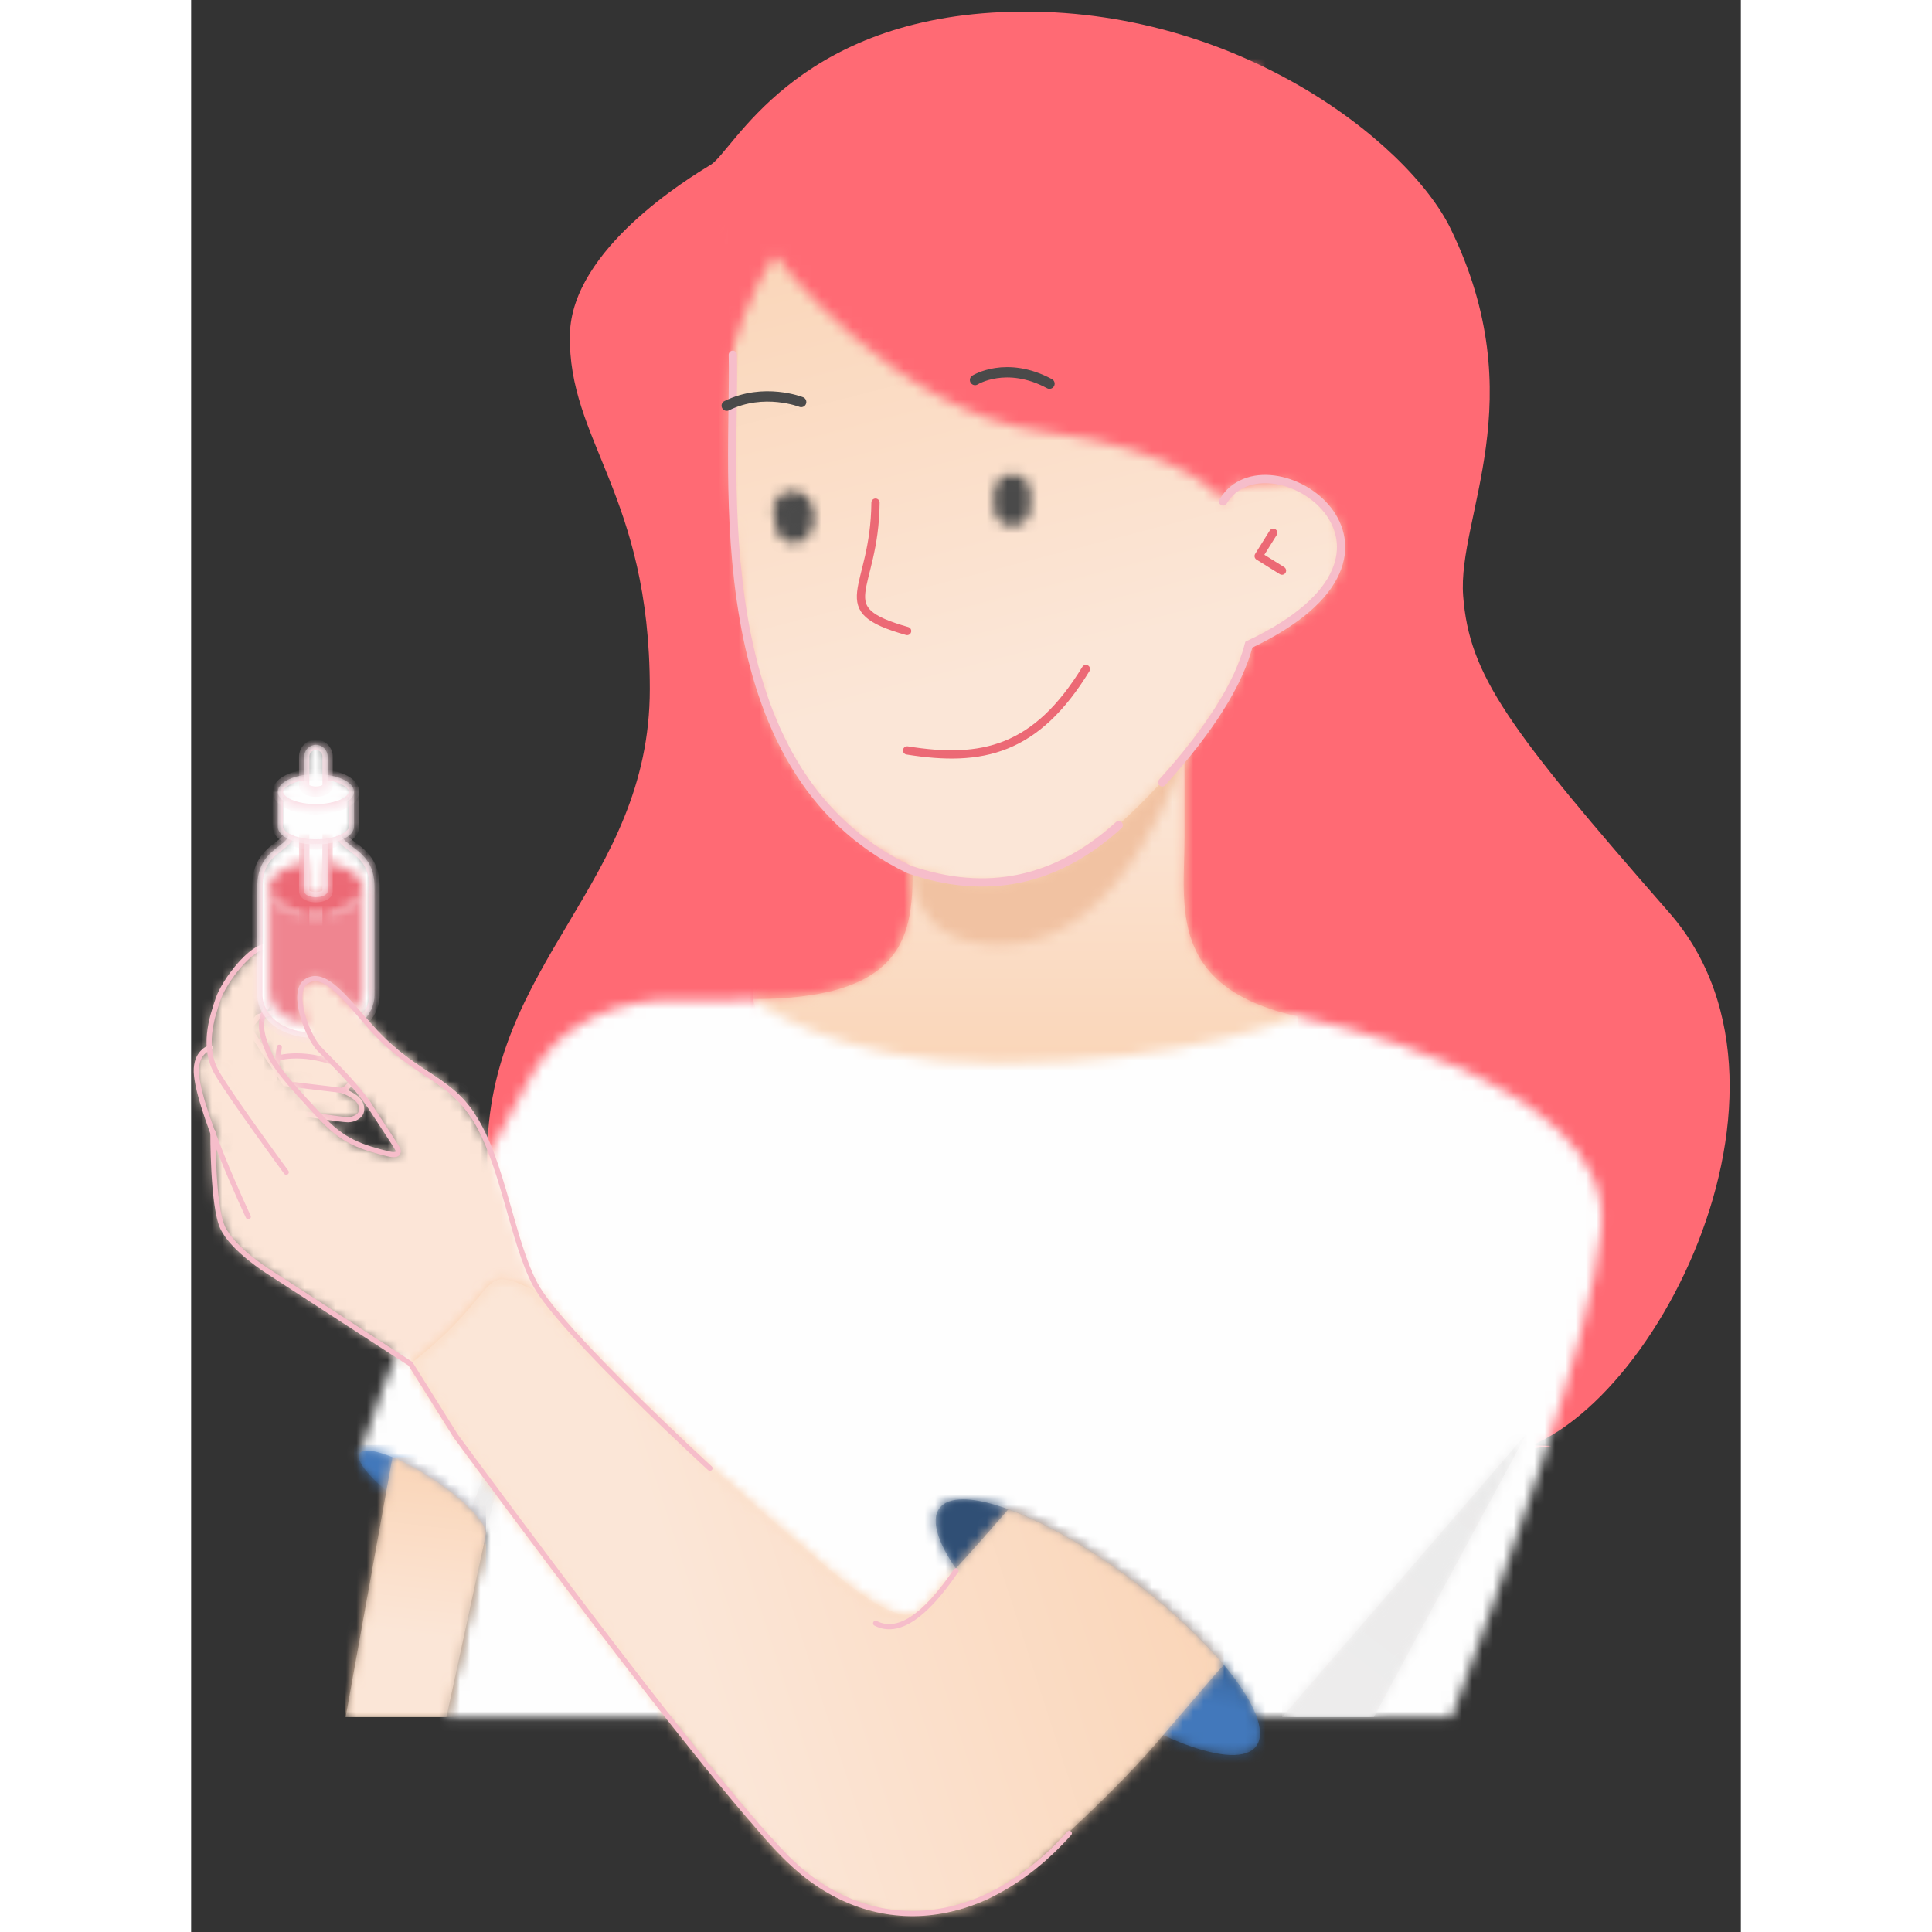 <svg xmlns="http://www.w3.org/2000/svg" xmlns:xlink="http://www.w3.org/1999/xlink" width="100" height="100" viewBox="0 0 150 187" style="border: 1px solid #4e3635;border-radius: 50%;">
    <rect x="0" y="0" width="150" height="187" fill="#333333" stroke="none"/>
    <defs>
        <path id="s77s4yrjxa" d="M42.651.364V15.122c-.034 6.49-1.578 14.314 10.917 17.099l.074.472c.952 6.468-.57 13.383-4.571 20.748l.001-.001H7.123L.883 30.55l.508-.003c16.575-.164 14.833-8.438 14.936-15.629L16.434.364h26.217z"/>
        <path id="w4onqcp8ad" d="M16.434.364l-.107 14.554C16.223 22.182 18.001 30.55.883 30.55l6.24 22.891h41.948c4.098-7.545 5.596-14.617 4.497-21.22-12.627-2.814-10.917-10.774-10.917-17.303V.364H16.434z"/>
        <path id="v4auqawygg" d="M.381 11.825s-.765 7.488 8.498 7.488C21.092 19.313 26.65.986 26.65.986L.381 11.825z"/>
        <path id="db2jlghxci" d="M50.001.58v24.983c.247-.045 8.601-1.53 9.783 5.297l.048.322c.844 6.71-8.781 9.947-8.781 9.947l-.01.16c-.356 3.892-9.437 15.78-16.874 20.553l-.264.166c-7.529 4.626-18.174 2.528-26.185-7.594l-.28-.363C-.361 43.595.74 19.295.74 9.95L.685.58h49.316z"/>
        <path id="ioc4voqz7l" d="M.685.58l.054 9.37c0 9.455-1.128 34.219 6.979 44.464 8.105 10.241 18.907 12.268 26.449 7.428 7.542-4.841 16.774-16.997 16.884-20.713 0 0 9.933-3.341 8.733-10.269-1.199-6.928-9.783-5.297-9.783-5.297V.58H.685z"/>
        <path id="ai1dt5xapo" d="M.228 2.526v1.5c0 .966.784 1.75 1.75 1.75.967 0 1.75-.784 1.75-1.75v-1.5c0-.967-.783-1.75-1.75-1.75-.966 0-1.75.783-1.75 1.75z"/>
        <path id="bcpe2t0mvq" d="M2.374.44C1.417.574.751 1.46.885 2.416l.209 1.486c.135.957 1.019 1.624 1.976 1.489.958-.134 1.625-1.019 1.49-1.977l-.209-1.485C4.228 1.054 3.479.423 2.62.423c-.081 0-.163.005-.246.017z"/>
        <path id="60hjvwu1vs" d="M.605 2.169c0 .77.625 1.395 1.395 1.395.201 0 .392-.043.564-.119l-.004-.031-.209-1.485c-.065-.461-.303-.855-.644-1.125-.63.135-1.102.694-1.102 1.365z"/>
        <path id="sikkfz5cru" d="M11.361 1.919L1.17 12.944.111 38.905s2.31-13.859 6.876-20.378c0 0 11.588 15.265 25.98 17.093 14.392 1.822 17.398 6.763 17.398 6.763.335-1.553 1.97-2.247 4.908-2.079.054.003.693-.251.746-.262 1.019-12.727.265-26.075-2.262-40.045L11.361 1.919z"/>
        <path id="mmuqtw2d3w" d="M32.813.645C29.968.546 21.565.312 17.246 8.301 15.175 12.129 6.626 26.97.821 44.553l12.216 7.653c-1.17 5.381-2.317 10.767-3.421 15.927l-.413 1.922 97.316.002c4.703-12.567 13.393-36.115 14.483-47.261 1.43-14.627-29.435-20.573-29.435-20.573S81.002 6.772 62.709 6.772c-16.254 0-23.824-6.22-23.824-6.22s-3.225.196-6.072.093z"/>
        <path id="7rl8tzm4ny" d="M23.785 0.567L23.785 0.568 8.976 28.055 0.096 28.055z"/>
        <path id="djppwd5otB" d="M0.096 28.055L8.976 28.055 23.785 0.567 23.785 0.567z"/>
        <path id="tzgjaxxyuE" d="M1.548 9.773c.987 2.115 4.439 4.268 4.439 4.268l13.738 8.92 4.375 6.983 24.621 3.025L.606.513s-.044 7.145.942 9.26z"/>
        <path id="3bb64kj7aG" d="M.006 2.267c-.202 3.271 5.026 14.349 5.026 14.349l44.689 24.353L1.34.257S.109.574.006 2.267z"/>
        <path id="m6uimy4dpI" d="M1.578 4.546l5.171.722c.813-.234 1.242-.576 1.286-1.025.065-.675-.409-.985-.914-1.312-.503-.327-1.112-.554-1.112-.554l.024-1.61L.879.215l.699 4.331z"/>
        <path id="pluccp4dbK" d="M.978 1.268L.071 2.359l3.53 5.375s4.869.587 5.408.644c.539.056 1.158-1.043 1.158-1.043S7.708 1.338 5.569.828c-.452-.107-.918-.15-1.372-.15-1.694 0-3.219.59-3.219.59z"/>
        <path id="vm3sw4g9vM" d="M1.112 5.559c-.322.801-1.539 4.714-.096 7.168 1.442 2.454 6.69 9.586 6.69 9.586l41.011 28.651c-.292-.255-14.458-13.265-16.893-17.762-2.288-4.23-3.153-12.004-6.062-16.384-2.611-3.935-5.844-3.828-10.247-8.968-2.488-2.906-4.27-5.036-5.848-4.02-1.578 1.015.092 5.335 1.231 6.531 1.14 1.193 4.413 4.757 4.856 5.476.444.72 2.687 4.063 2.763 4.294.075.231.072.656-.966.398s-2.798-.631-3.426-1.144c-.628-.511-1.116-.571-3.568-2.863-2.923-3.334-4.293-5.214-4.494-5.69-.203-.477-1.323-2.621-.349-4.373.751-1.544 1.477-2.435 1.607-3.455.13-1.02-.083-2.515-1.523-2.548-1.92.067-4.362 4.303-4.686 5.103z"/>
        <path id="wxp23v4aqO" d="M6.447 0.337L2.037 18.205 2.035 18.205 0.184 17.038z"/>
        <path id="8genagqmlR" d="M0.184 17.038L2.037 18.206 6.447 0.337z"/>
        <path id="xop3oalmzU" d="M1.55.254l.148.005c1.28.076 3.668 1.098 6.166 2.72l.301.198c3.165 2.118 4.886 4.258 4.886 5.063l-.233 1.093-.165-.046c-1.454-.434-4.808-2.056-6.738-3.309l-.256-.168C2.443 3.674.286 1.338.81.53c.122-.188.377-.277.74-.277z"/>
        <path id="qtjvtigi6X" d="M.81.531c-.538.828 1.748 3.267 5.105 5.447 2.007 1.303 5.555 3.005 6.903 3.355l.233-1.093c0-.83-1.83-3.08-5.187-5.261C5.266 1.293 2.788.254 1.55.254c-.362 0-.619.089-.74.277"/>
        <path id="nh8y7tddqaa" d="M5.014.885l.344.15c1.05.469 2.255 1.129 3.506 1.944l.308.204c3.233 2.168 4.879 4.23 4.879 5.057l-.027.131-.101.484-.092.447-.034.165-3.587 16.589H.453L4.988.885l.022.023.004-.023z"/>
        <path id="0qy4fs3jvad" d="M5.01.908L4.988.885.453 26.056h9.757l3.587-16.589.034-.165.092-.447.128-.615c0-.852-1.751-3.019-5.187-5.261-1.39-.906-2.723-1.62-3.85-2.094L5.01.908z"/>
        <path id="kjrup7620ag" d="M3.221.97l.222.004c3.54.12 9.85 3.082 16.21 7.864l.346.262c8.261 6.298 13.432 13.312 11.586 15.77l-.08.1c-2.022 2.301-10.287-.84-18.633-7.116l-.346-.262C4.264 11.296-.909 4.28.937 1.823 1.373 1.244 2.161.97 3.221.97z"/>
        <path id="kb00acee6aj" d="M.937 1.823c-1.872 2.491 3.472 9.669 11.935 16.031 8.462 6.364 16.841 9.504 18.713 7.016 1.872-2.492-3.47-9.668-11.932-16.032C13.158 3.954 6.714.969 3.221.969c-1.06 0-1.848.275-2.284.854"/>
        <path id="7x46w0u9ram" d="M9.645.67l.133.004c.634.04 1.46.364 2.736.986l.228.242c7.19 7.634 11.317 12.232 28.305 26.664l.215.177c3.38 2.772 7.135 5.565 8.923 3.927l.069-.067c.589-.603 2.592-3.194 3.275-3.93l.01-.017c.022-.03.069-.087.067-.09l.355-.387c1.563-1.711 3.396-3.811 4.639-5.244l.399.149c3.356 1.282 7.492 3.625 11.653 6.753l.566.43c3.366 2.59 6.2 5.29 8.243 7.74l-.57.601-.008.01c-.22.256-4.971 5.786-5.282 6.161l-.011.011-.315.375c-4.557 5.386-11.02 10.995-13.713 13.555l-.116.108c-3.896 3.552-15.583 7.053-25.005-4.722l-.401-.502C24.427 41.59 6.877 19.727.729 8.854 7.538 3.558 7.701.669 9.645.67z"/>
        <path id="sifm4ggyqap" d="M.729 8.854C6.964 19.88 24.924 42.208 34.441 54.106 43.958 66 55.786 62.308 59.562 58.72c2.756-2.62 9.459-8.431 14.028-13.93l.011-.011c.318-.384 5.29-6.171 5.29-6.171l.57-.601c-2.157-2.587-5.194-5.451-8.809-8.17-4.327-3.253-8.628-5.657-12.052-6.902-1.339 1.543-3.361 3.86-4.994 5.631.002.004-.081.104-.077.107-.713.768-2.863 3.556-3.344 3.997-1.826 1.673-5.703-1.276-9.138-4.104C23.88 13.982 19.847 9.44 12.514 1.66 11.147.994 10.296.67 9.645.67 7.701.669 7.539 3.557.729 8.854"/>
        <path id="6dszfhy6zas" d="M3.968.915v4.527c0 1.467-3.065 1.467-3.065 5.237l.001 10.522.003.113c.09 1.795 1.802 3.998 5.67 3.998s5.674-2.263 5.674-4.111V10.679c0-3.77-3.278-3.77-3.278-5.346V.915H3.968z"/>
        <path id="okkisbf2jau" d="M3.968.915v4.527c0 1.467-3.065 1.467-3.065 5.237l.001 10.522.003.113c.09 1.795 1.802 3.998 5.67 3.998s5.674-2.263 5.674-4.111V10.679c0-3.77-3.278-3.77-3.278-5.346V.915H3.968z"/>
        <path id="6y8joy8tjaw" d="M.441.752v14.752c0 .626.509 1.135 1.135 1.135.627 0 1.135-.509 1.135-1.135V.752H.441z"/>
        <path id="ipjws0apjay" d="M.441.752v14.752c0 .626.509 1.135 1.135 1.135.627 0 1.135-.509 1.135-1.135V.752H.441z"/>
        <path id="ubynka0saaA" d="M.038 2.844c0 1.41 2.032 2.553 4.538 2.553 2.508 0 4.54-1.143 4.54-2.553S7.084.29 4.576.29C2.07.29.038 1.434.038 2.844z"/>
        <path id="nrscpa49jaC" d="M.441.021v5.106c0 .313.509.568 1.135.568.627 0 1.135-.255 1.135-.568V.021H.441z"/>
        <path id="2jykjtsd8aE" d="M.441.021v5.106c0 .313.509.568 1.135.568.627 0 1.135-.255 1.135-.568V.021H.441z"/>
        <path id="72fiy0dkbaG" d="M.889.482v3.404c0 .94 1.651 1.703 3.687 1.703 2.037 0 3.688-.763 3.688-1.703V.482H.889z"/>
        <path id="lfk2546wlaI" d="M.889.482v3.404c0 .94 1.651 1.703 3.687 1.703 2.037 0 3.688-.763 3.688-1.703V.482H.889z"/>
        <path id="9gknolo50aK" d="M.889 2.482c0 .94 1.651 1.702 3.687 1.702 2.037 0 3.688-.762 3.688-1.702S6.613.78 4.576.78C2.54.78.889 1.542.889 2.482"/>
        <path id="trediobc1aM" d="M.889 2.482c0 .94 1.651 1.702 3.687 1.702 2.037 0 3.688-.762 3.688-1.702S6.613.78 4.576.78C2.54.78.889 1.542.889 2.482z"/>
        <path id="4kuie99oeaO" d="M.441 2.077v2.836c0 .314.509.569 1.135.569.627 0 1.135-.255 1.135-.569V2.077c0-.626-.508-1.135-1.135-1.135C.95.942.441 1.451.441 2.077"/>
        <path id="meek2damgaQ" d="M.441 2.077v2.836c0 .314.509.569 1.135.569.627 0 1.135-.255 1.135-.569V2.077c0-.626-.508-1.135-1.135-1.135C.95.942.441 1.451.441 2.077z"/>
        <path id="67w6n98g7aS" d="M4.576 3.397C2.15 3.397.169 2.321.044.967L.038.844v10.019c0 .346.079.689.233 1 .687 1.399 2.123 2.098 4.305 2.098 2.184 0 3.619-.699 4.306-2.098.154-.311.234-.654.234-1V.844c-.013 1.411-2.04 2.553-4.54 2.553z"/>
        <path id="azsbh25b3aU" d="M.667.83C-.911 1.845.759 6.165 1.898 7.361c1.14 1.193 4.413 4.757 4.856 5.476.155.252-.035-.516.163-1.285.369-1.429 2.08-2.858 9.845 2.266C14.151 9.883 10.918 9.99 6.515 4.85 4.457 2.446 2.882.573 1.506.573 1.218.573.94.655.667.83z"/>
        <linearGradient id="m3usasmcsb" x1="0%" x2="0%" y1="0%" y2="1929.309%">
            <stop offset="0%" stop-color="#FAD1B0"/>
            <stop offset="100%" stop-color="#FBE6D7"/>
        </linearGradient>
        <linearGradient id="vcgw1f4pde" x1="44.555%" x2="44.555%" y1="83.1%" y2="16.429%">
            <stop offset="0%" stop-color="#FAD1B0"/>
            <stop offset="100%" stop-color="#FBE6D7"/>
        </linearGradient>
        <linearGradient id="7eemp3a5oj" x1="1.75%" x2="1.75%" y1="0%" y2="1549.144%">
            <stop offset="0%" stop-color="#FAD1B0"/>
            <stop offset="100%" stop-color="#FBE6D7"/>
        </linearGradient>
        <linearGradient id="znrvl9u5rm" x1="12.93%" x2="33.735%" y1="-18.789%" y2="68.148%">
            <stop offset="0%" stop-color="#FAD1B0"/>
            <stop offset="100%" stop-color="#FBE6D7"/>
        </linearGradient>
        <linearGradient id="2ikde4x1xz" x1="0%" x2="0%" y1=".001%" y2="3724.992%">
            <stop offset="0%" stop-color="#EDECEC"/>
            <stop offset="100%" stop-color="#EAEAEA"/>
        </linearGradient>
        <linearGradient id="5pzcun3svC" x1="22.56%" x2="82.087%" y1="95.091%" y2="5.557%">
            <stop offset="0%" stop-color="#EDECEC"/>
            <stop offset="100%" stop-color="#EAEAEA"/>
        </linearGradient>
        <linearGradient id="901225jodP" x1=".001%" x2=".001%" y1="0%" y2="5730.916%">
            <stop offset="0%" stop-color="#EDECEC"/>
            <stop offset="100%" stop-color="#EAEAEA"/>
        </linearGradient>
        <linearGradient id="79kzxh4ckS" x1="45.461%" x2="55.308%" y1="95.087%" y2="5.563%">
            <stop offset="0%" stop-color="#EDECEC"/>
            <stop offset="100%" stop-color="#EAEAEA"/>
        </linearGradient>
        <linearGradient id="xnulksgzsV" x1="3.594%" x2="3.594%" y1="5.726%" y2="10638.059%">
            <stop offset="0%" stop-color="#4278BB"/>
            <stop offset="100%" stop-color="#304F75"/>
        </linearGradient>
        <linearGradient id="3l6lzrze2Y" x1="53.786%" x2="44.389%" y1="31.965%" y2="64.177%">
            <stop offset="0%" stop-color="#4278BB"/>
            <stop offset="100%" stop-color="#304F75"/>
        </linearGradient>
        <linearGradient id="ycindh1vlab" x1="0%" x2="0%" y1="0%" y2="4068.174%">
            <stop offset="0%" stop-color="#FAD1B0"/>
            <stop offset="100%" stop-color="#FBE6D7"/>
        </linearGradient>
        <linearGradient id="jwaivmc6aae" x1="52.816%" x2="47.592%" y1="-16.223%" y2="68.32%">
            <stop offset="0%" stop-color="#FAD1B0"/>
            <stop offset="100%" stop-color="#FBE6D7"/>
        </linearGradient>
        <linearGradient id="lygasiom4ah" x1="4.358%" x2="4.358%" y1="5.838%" y2="3659.849%">
            <stop offset="0%" stop-color="#304F75"/>
            <stop offset="100%" stop-color="#4278BB"/>
        </linearGradient>
        <linearGradient id="ewvnloxmeak" x1="53.79%" x2="44.393%" y1="29.356%" y2="66.226%">
            <stop offset="0%" stop-color="#304F75"/>
            <stop offset="100%" stop-color="#4278BB"/>
        </linearGradient>
        <linearGradient id="tri9vhwk3an" x1="0%" x2="0%" y1="2.485%" y2="1530.957%">
            <stop offset="0%" stop-color="#FAD1B0"/>
            <stop offset="100%" stop-color="#FBE6D7"/>
        </linearGradient>
        <linearGradient id="knbdu0fgeaq" x1="113.189%" x2="37.312%" y1="43.091%" y2="63.356%">
            <stop offset="0%" stop-color="#FAD1B0"/>
            <stop offset="100%" stop-color="#FBE6D7"/>
        </linearGradient>
    </defs>
    <g fill="none" fill-rule="evenodd">
        <g>
            <g>
                <g fill="#FF6A74">
                    <path d="M97.262 140.625c13.744 0 32.954-34.538 17.301-52.44-15.653-17.902-19.355-22.981-19.942-30.65-.587-7.67 6.87-18.972-1.224-35.565C89.271 13.51 72.093.041 49.957 1.023c-20.215.897-25.97 13.448-28.174 14.783-2.203 1.336-13.436 8.179-13.619 16.39-.23 10.338 7.732 15.478 7.732 34.343 0 18.865-15.742 26.409-15.742 45.339 0 18.927 25.197 25.195 25.197 25.195l62.627 2.2 15.155.532" transform="translate(-645 -261) translate(645.5 261) translate(28 .148)"/>
                </g>
                <g transform="translate(-645 -261) translate(645.5 261) translate(53 66.148)">
                    <mask id="n3vudm942c" fill="#fff">
                        <use xlink:href="#s77s4yrjxa"/>
                    </mask>
                    <path fill="url(#m3usasmcsb)" d="M0.883 53.44L54.668 53.44 54.668 0.364 0.883 0.364z" mask="url(#n3vudm942c)"/>
                </g>
                <g transform="translate(-645 -261) translate(645.5 261) translate(53 66.148)">
                    <mask id="rz2m9i8nef" fill="#fff">
                        <use xlink:href="#w4onqcp8ad"/>
                    </mask>
                    <path fill="url(#vcgw1f4pde)" d="M16.434.364l-.107 14.554C16.223 22.182 18.001 30.55.883 30.55l6.24 22.891h41.948c4.098-7.545 5.596-14.617 4.497-21.22-12.627-2.814-10.917-10.774-10.917-17.303V.364H16.434z" mask="url(#rz2m9i8nef)"/>
                </g>
                <g transform="translate(-645 -261) translate(645.5 261) translate(69 72.148)">
                    <mask id="3yhooth46h" fill="#fff">
                        <use xlink:href="#v4auqawygg"/>
                    </mask>
                    <path fill="#F1C2A2" d="M-4.635 24.313L31.65 24.313 31.65 -4.015 -4.635 -4.015z" mask="url(#3yhooth46h)"/>
                </g>
                <g transform="translate(-645 -261) translate(645.5 261) translate(51 21.148)">
                    <mask id="7vb858gork" fill="#fff">
                        <use xlink:href="#db2jlghxci"/>
                    </mask>
                    <path fill="url(#7eemp3a5oj)" d="M-0.389 66.681L60.984 66.681 60.984 0.58 -0.389 0.58z" mask="url(#7vb858gork)"/>
                </g>
                <g transform="translate(-645 -261) translate(645.5 261) translate(51 21.148)">
                    <mask id="odmim5yc7n" fill="#fff">
                        <use xlink:href="#ioc4voqz7l"/>
                    </mask>
                    <path fill="url(#znrvl9u5rm)" d="M.685.58l.054 9.37c0 9.455-1.128 34.219 6.979 44.464 8.105 10.241 18.907 12.268 26.449 7.428 7.542-4.841 16.774-16.997 16.884-20.713 0 0 9.933-3.341 8.733-10.269-1.199-6.928-9.783-5.297-9.783-5.297V.58H.685z" mask="url(#odmim5yc7n)"/>
                </g>
                <g stroke-linecap="round">
                    <path stroke="#4A4A4A" d="M11.375 1.633s3.018-1.896 7.205.355" transform="translate(-645 -261) translate(645.5 261) translate(64 35.148)"/>
                    <path stroke="#EC6975" stroke-width=".8" d="M1.742 13.503c-.08 8.698-4.623 10.24 3.058 12.425M4.8 37.485c7.27 1.17 12.485 0 17.305-7.879" transform="translate(-645 -261) translate(645.5 261) translate(64 35.148)"/>
                    <path stroke="#EC6975" stroke-linejoin="round" stroke-width=".8" d="M40.238 16.417L38.828 18.674 41.085 20.084" transform="translate(-645 -261) translate(645.5 261) translate(64 35.148)"/>
                </g>
                <g transform="translate(-645 -261) translate(645.5 261) translate(77 45.148)">
                    <mask id="bymee4qicp" fill="#fff">
                        <use xlink:href="#ai1dt5xapo"/>
                    </mask>
                    <path fill="#4A4A4A" d="M-4.772 10.776L8.728 10.776 8.728 -4.224 -4.772 -4.224z" mask="url(#bymee4qicp)"/>
                </g>
                <g transform="translate(-645 -261) translate(645.5 261) translate(55 47.148)">
                    <mask id="adh3z8zpdr" fill="#fff">
                        <use xlink:href="#bcpe2t0mvq"/>
                    </mask>
                    <path fill="#4A4A4A" d="M-5.005 -3.572L8.364 -5.451 10.45 9.403 -2.917 11.282z" mask="url(#adh3z8zpdr)"/>
                </g>
                <g transform="translate(-645 -261) translate(645.5 261) translate(57 47.148)">
                    <mask id="i270l3gmqt" fill="#fff">
                        <use xlink:href="#60hjvwu1vs"/>
                    </mask>
                    <path fill="#4A4A4A" d="M-4.395 8.564L7.564 8.564 7.564 -4.196 -4.395 -4.196z" mask="url(#i270l3gmqt)"/>
                </g>
                <g transform="translate(-645 -261) translate(645.5 261) translate(49 6.148)">
                    <mask id="ryv4o7d24v" fill="#fff">
                        <use xlink:href="#sikkfz5cru"/>
                    </mask>
                    <path fill="#FF6A74" d="M-4.889 47.384L61.459 47.384 61.459 -5.003 -4.889 -5.003z" mask="url(#ryv4o7d24v)"/>
                </g>
                <g stroke-linecap="round">
                    <path stroke="#F6BDCA" stroke-width=".8" d="M48.387 14.386c4.252-7.083 21.892 4.688 2.491 13.864-.97 3.764-3.765 8.207-8.386 13.328M.929.192c.278 11.43-3.124 40.207 17.089 49.823 7.505 2.587 14.26 1.156 20.265-4.295" transform="translate(-645 -261) translate(645.5 261) translate(51 34.148)"/>
                    <path stroke="#4A4A4A" d="M7.546 4.765S3.943 3.337.341 5.12M24.375 2.633s3.018-1.896 7.205.355" transform="translate(-645 -261) translate(645.5 261) translate(51 34.148)"/>
                </g>
                <g transform="translate(-645 -261) translate(645.5 261) translate(15 96.148)">
                    <mask id="5ymgdq8nex" fill="#fff">
                        <use xlink:href="#mmuqtw2d3w"/>
                    </mask>
                    <path fill="#FEFEFE" d="M-4.179 75.058L126.05 75.058 126.05 -4.448 -4.179 -4.448z" mask="url(#5ymgdq8nex)"/>
                </g>
                <g transform="translate(-645 -261) translate(645.5 261) translate(105 138.148)">
                    <mask id="iy37jyhwrA" fill="#fff">
                        <use xlink:href="#7rl8tzm4ny"/>
                    </mask>
                    <path fill="url(#2ikde4x1xz)" d="M0.096 28.055L23.785 28.055 23.785 0.565 0.096 0.565z" mask="url(#iy37jyhwrA)"/>
                </g>
                <g transform="translate(-645 -261) translate(645.5 261) translate(105 138.148)">
                    <mask id="vc9fj2t63D" fill="#fff">
                        <use xlink:href="#djppwd5otB"/>
                    </mask>
                    <path fill="url(#5pzcun3svC)" d="M0.096 28.055L8.976 28.055 23.785 0.567 23.785 0.567z" mask="url(#vc9fj2t63D)"/>
                </g>
                <g transform="translate(-645 -261) translate(645.5 261) translate(1 109.148)">
                    <mask id="dracuxc80F" fill="#fff">
                        <use xlink:href="#tzgjaxxyuE"/>
                    </mask>
                    <path fill="#FCE5D7" d="M-4.394 37.969L53.721 37.969 53.721 -4.487 -4.394 -4.487z" mask="url(#dracuxc80F)"/>
                </g>
                <g transform="translate(-645 -261) translate(645.5 261) translate(0 101.148)">
                    <mask id="8dvt4rxx6H" fill="#fff">
                        <use xlink:href="#3bb64kj7aG"/>
                    </mask>
                    <path fill="#FCE5D7" d="M-5 45.968L54.721 45.968 54.721 -4.743 -5 -4.743z" mask="url(#8dvt4rxx6H)"/>
                </g>
                <g transform="translate(-645 -261) translate(645.5 261) translate(8 103.148)">
                    <mask id="ga1pt53pnJ" fill="#fff">
                        <use xlink:href="#m6uimy4dpI"/>
                    </mask>
                    <path fill="#FCE5D7" d="M-4.121 10.268L13.041 10.268 13.041 -4.785 -4.121 -4.785z" mask="url(#ga1pt53pnJ)"/>
                </g>
                <g stroke="#F6BDCA" stroke-width=".5">
                    <path stroke-linecap="round" d="M1.34.257S.11.574.006 2.267c-.201 3.272 5.026 14.349 5.026 14.349" transform="translate(-645 -261) translate(645.5 261) translate(0 101.148)"/>
                    <path d="M14.01 4.378s.757.216 1.391.707c.632.492.684 1.085.548 1.447-.135.362-.678.689-1.257.696-.579.006-5.114-.681-5.114-.681" transform="translate(-645 -261) translate(645.5 261) translate(0 101.148)"/>
                </g>
                <g transform="translate(-645 -261) translate(645.5 261) translate(5 97.148)">
                    <mask id="4vfombnywL" fill="#fff">
                        <use xlink:href="#pluccp4dbK"/>
                    </mask>
                    <path fill="#FCE5D7" d="M-4.929 13.38L15.167 13.38 15.167 -4.322 -4.929 -4.322z" mask="url(#4vfombnywL)"/>
                </g>
                <g stroke="#F6BDCA" stroke-width=".5">
                    <path d="M.978 1.268S3.43.32 5.57.83c2.14.508 4.598 6.506 4.598 6.506s-.619 1.1-1.158 1.043C8.47 8.32 3.6 7.734 3.6 7.734L.071 2.36l.907-1.09z" transform="translate(-645 -261) translate(645.5 261) translate(5 97.148)"/>
                    <path stroke-linecap="round" d="M3.032 4.218s-.286 2.13-.453 3.083" transform="translate(-645 -261) translate(645.5 261) translate(5 97.148)"/>
                    <path d="M2.966 5.242s3.417-.985 7.48 1.537" transform="translate(-645 -261) translate(645.5 261) translate(5 97.148)"/>
                </g>
                <g transform="translate(-645 -261) translate(645.5 261) translate(1 91.148)">
                    <mask id="qxv1z2j56N" fill="#fff">
                        <use xlink:href="#vm3sw4g9vM"/>
                    </mask>
                    <path fill="#FCE5D7" d="M-4.674 55.969L53.722 55.969 53.722 -4.543 -4.674 -4.543z" mask="url(#qxv1z2j56N)"/>
                </g>
                <g transform="translate(-645 -261) translate(645.5 261) translate(26 130.148)">
                    <mask id="utsv47s34Q" fill="#fff">
                        <use xlink:href="#wxp23v4aqO"/>
                    </mask>
                    <path fill="url(#901225jodP)" d="M0.184 18.205L6.447 18.205 6.447 0.337 0.184 0.337z" mask="url(#utsv47s34Q)"/>
                </g>
                <g transform="translate(-645 -261) translate(645.5 261) translate(26 130.148)">
                    <mask id="wmznwbz5fT" fill="#fff">
                        <use xlink:href="#8genagqmlR"/>
                    </mask>
                    <path fill="url(#79kzxh4ckS)" d="M0.184 17.038L2.037 18.206 6.447 0.337z" mask="url(#wmznwbz5fT)"/>
                </g>
                <g transform="translate(-645 -261) translate(645.5 261) translate(15 140.148)">
                    <mask id="equm1gdk6W" fill="#fff">
                        <use xlink:href="#xop3oalmzU"/>
                    </mask>
                    <path fill="url(#xnulksgzsV)" d="M0.272 9.334L13.051 9.334 13.051 -0.297 0.272 -0.297z" mask="url(#equm1gdk6W)"/>
                </g>
                <g transform="translate(-645 -261) translate(645.5 261) translate(15 140.148)">
                    <mask id="s5ootittaZ" fill="#fff">
                        <use xlink:href="#qtjvtigi6X"/>
                    </mask>
                    <path fill="url(#3l6lzrze2Y)" d="M.81.531c-.538.828 1.748 3.267 5.105 5.447 2.007 1.303 5.555 3.005 6.903 3.355l.233-1.093c0-.83-1.83-3.08-5.187-5.261C5.266 1.293 2.788.254 1.55.254c-.362 0-.619.089-.74.277" mask="url(#s5ootittaZ)"/>
                </g>
                <g transform="translate(-645 -261) translate(645.5 261) translate(14 140.148)">
                    <mask id="sqi3opiasac" fill="#fff">
                        <use xlink:href="#nh8y7tddqaa"/>
                    </mask>
                    <path fill="url(#ycindh1vlab)" d="M0.452 26.056L14.051 26.056 14.051 0.885 0.452 0.885z" mask="url(#sqi3opiasac)"/>
                </g>
                <g transform="translate(-645 -261) translate(645.5 261) translate(14 140.148)">
                    <mask id="v3etjiyc3af" fill="#fff">
                        <use xlink:href="#0qy4fs3jvad"/>
                    </mask>
                    <path fill="url(#jwaivmc6aae)" d="M5.01.908L4.988.885.453 26.056h9.757l3.587-16.589.034-.165.092-.447.128-.615c0-.852-1.751-3.019-5.187-5.261-1.39-.906-2.723-1.62-3.85-2.094L5.01.908z" mask="url(#v3etjiyc3af)"/>
                </g>
                <g stroke="#F6BDCA" stroke-linecap="round" stroke-width=".5">
                    <path d="M25.762 16.818c-2.61-3.934-5.844-3.828-10.247-8.968-2.488-2.906-4.27-5.035-5.848-4.02-1.578 1.015.092 5.335 1.231 6.53 1.14 1.194 3.603 3.538 4.856 5.477M6.062 10.832c-.68-1.606-1.1-2.829-.349-4.373.751-1.544 1.478-2.435 1.608-3.455.13-1.02-.083-2.516-1.524-2.547-1.44-.033-4.044 3.24-4.685 5.103-.642 1.862-1.54 4.713-.097 7.167 1.443 2.454 6.691 9.585 6.691 9.585" transform="translate(-645 -261) translate(645.5 261) translate(1 91.148)"/>
                </g>
                <g transform="translate(-645 -261) translate(645.5 261) translate(71 144.148)">
                    <mask id="v3bzq4sw9ai" fill="#fff">
                        <use xlink:href="#kjrup7620ag"/>
                    </mask>
                    <path fill="url(#lygasiom4ah)" d="M-0.935 27.358L33.457 27.358 33.457 -0.666 -0.935 -0.666z" mask="url(#v3bzq4sw9ai)"/>
                </g>
                <g transform="translate(-645 -261) translate(645.5 261) translate(71 144.148)">
                    <mask id="xrlch3hjhal" fill="#fff">
                        <use xlink:href="#kb00acee6aj"/>
                    </mask>
                    <path fill="url(#ewvnloxmeak)" d="M.937 1.823c-1.872 2.491 3.472 9.669 11.935 16.031 8.462 6.364 16.841 9.504 18.713 7.016 1.872-2.492-3.47-9.668-11.932-16.032C13.158 3.954 6.714.969 3.221.969c-1.06 0-1.848.275-2.284.854" mask="url(#xrlch3hjhal)"/>
                </g>
                <g transform="translate(-645 -261) translate(645.5 261) translate(20 123.148)">
                    <mask id="tey8jm1ajao" fill="#fff">
                        <use xlink:href="#7x46w0u9ram"/>
                    </mask>
                    <path fill="url(#tri9vhwk3an)" d="M0.729 66L79.461 66 79.461 -0.995 0.729 -0.995z" mask="url(#tey8jm1ajao)"/>
                </g>
                <g transform="translate(-645 -261) translate(645.5 261) translate(20 123.148)">
                    <mask id="5tq1uil84ar" fill="#fff">
                        <use xlink:href="#sifm4ggyqap"/>
                    </mask>
                    <path fill="url(#knbdu0fgeaq)" d="M.729 8.854C6.964 19.88 24.924 42.208 34.441 54.106 43.958 66 55.786 62.308 59.562 58.72c2.756-2.62 9.459-8.431 14.028-13.93l.011-.011c.318-.384 5.29-6.171 5.29-6.171l.57-.601c-2.157-2.587-5.194-5.451-8.809-8.17-4.327-3.253-8.628-5.657-12.052-6.902-1.339 1.543-3.361 3.86-4.994 5.631.002.004-.081.104-.077.107-.713.768-2.863 3.556-3.344 3.997-1.826 1.673-5.703-1.276-9.138-4.104C23.88 13.982 19.847 9.44 12.514 1.66 11.147.994 10.296.67 9.645.67 7.701.669 7.539 3.557.729 8.854" mask="url(#5tq1uil84ar)"/>
                </g>
                <g stroke="#F6BDCA" stroke-linecap="round" stroke-width=".5">
                    <path d="M.61.406s-.044 7.145.942 9.26 4.438 4.268 4.438 4.268l13.74 8.92 4.375 6.983c16.144 21.884 26.777 35.448 31.9 40.691 7.684 7.864 18.747 7.56 27.492-2.23M72.53 42.893c-3.057 4.492-5.65 6.186-7.778 5.08" transform="translate(-645 -261) translate(645.5 261) translate(1 109.148)"/>
                </g>
                <g>
                    <g transform="translate(-645 -261) translate(645.5 261) translate(5 75.148)">
                        <mask id="fjja67dr6at" fill="#fff">
                            <use xlink:href="#6dszfhy6zas"/>
                        </mask>
                        <path fill="#FEFEFE" d="M.903 10.68c0-3.772 3.065-3.772 3.065-5.238V.914h5.005v4.42c0 1.574 3.278 1.574 3.278 5.345v10.522c0 1.847-1.805 4.111-5.674 4.111-3.867 0-5.58-2.203-5.67-3.998l-.003-.113L.903 10.68z" mask="url(#fjja67dr6at)"/>
                    </g>
                    <g transform="translate(-645 -261) translate(645.5 261) translate(5 75.148)">
                        <mask id="upj84vb3hav" fill="#fff">
                            <use xlink:href="#okkisbf2jau"/>
                        </mask>
                        <path stroke="#FADEE5" d="M.903 10.68c0-3.77 3.065-3.77 3.065-5.238V.914h5.005v4.42c0 1.575 3.278 1.575 3.278 5.345v10.522c0 1.847-1.805 4.111-5.674 4.111-3.867 0-5.58-2.203-5.67-3.998l-.003-.113L.903 10.68z" mask="url(#upj84vb3hav)"/>
                    </g>
                </g>
                <g>
                    <g transform="translate(-645 -261) translate(645.5 261) translate(10 78.148)">
                        <mask id="l2nzv34wfax" fill="#fff">
                            <use xlink:href="#6y8joy8tjaw"/>
                        </mask>
                        <path fill="#FEFEFE" d="M.442.751h2.27v14.753c0 .627-.51 1.135-1.135 1.135-.627 0-1.135-.508-1.135-1.135V.752z" mask="url(#l2nzv34wfax)"/>
                    </g>
                    <g transform="translate(-645 -261) translate(645.5 261) translate(10 78.148)">
                        <mask id="dgxvihw1paz" fill="#fff">
                            <use xlink:href="#ipjws0apjay"/>
                        </mask>
                        <path stroke="#EC6975" d="M.442.751h2.27v14.753c0 .627-.51 1.135-1.135 1.135-.627 0-1.135-.508-1.135-1.135V.752z" mask="url(#dgxvihw1paz)"/>
                    </g>
                </g>
                <g transform="translate(-645 -261) translate(645.5 261) translate(7 83.148)">
                    <mask id="mzkrq5b9daB" fill="#fff">
                        <use xlink:href="#ubynka0saaA"/>
                    </mask>
                    <path fill="#EC6975" d="M-4.963 10.397L14.115 10.397 14.115 -4.709 -4.963 -4.709z" mask="url(#mzkrq5b9daB)"/>
                </g>
                <g>
                    <g transform="translate(-645 -261) translate(645.5 261) translate(10 81.148)">
                        <mask id="440jdj4gxaD" fill="#fff">
                            <use xlink:href="#nrscpa49jaC"/>
                        </mask>
                        <path fill="#FEFEFE" d="M.442.021h2.27v5.106c0 .314-.51.568-1.135.568-.627 0-1.135-.254-1.135-.568V.021z" mask="url(#440jdj4gxaD)"/>
                    </g>
                    <g transform="translate(-645 -261) translate(645.5 261) translate(10 81.148)">
                        <mask id="1v8i2zcsqaF" fill="#fff">
                            <use xlink:href="#2jykjtsd8aE"/>
                        </mask>
                        <path stroke="#FADEE5" d="M.442.021h2.27v5.106c0 .314-.51.568-1.135.568-.627 0-1.135-.254-1.135-.568V.021z" mask="url(#1v8i2zcsqaF)"/>
                    </g>
                </g>
                <g>
                    <g transform="translate(-645 -261) translate(645.5 261) translate(7 76.148)">
                        <mask id="0z54ew8smaH" fill="#fff">
                            <use xlink:href="#72fiy0dkbaG"/>
                        </mask>
                        <path fill="#FEFEFE" d="M.888.482h7.376v3.404c0 .94-1.65 1.702-3.687 1.702-2.038 0-3.688-.762-3.688-1.702V.482z" mask="url(#0z54ew8smaH)"/>
                    </g>
                    <g transform="translate(-645 -261) translate(645.5 261) translate(7 76.148)">
                        <mask id="ks7lhp9aiaJ" fill="#fff">
                            <use xlink:href="#lfk2546wlaI"/>
                        </mask>
                        <path stroke="#FADEE5" d="M.888.482h7.376v3.404c0 .94-1.65 1.702-3.687 1.702-2.038 0-3.688-.762-3.688-1.702V.482z" mask="url(#ks7lhp9aiaJ)"/>
                    </g>
                </g>
                <g>
                    <g transform="translate(-645 -261) translate(645.5 261) translate(7 74.148)">
                        <mask id="k0ea3jewuaL" fill="#fff">
                            <use xlink:href="#9gknolo50aK"/>
                        </mask>
                        <path fill="#FEFEFE" d="M4.577 4.184c2.037 0 3.688-.762 3.688-1.702S6.612.78 4.575.78C2.54.78.89 1.541.89 2.482c0 .94 1.65 1.702 3.688 1.702" mask="url(#k0ea3jewuaL)"/>
                    </g>
                    <g transform="translate(-645 -261) translate(645.5 261) translate(7 74.148)">
                        <mask id="udj85k5e4aN" fill="#fff">
                            <use xlink:href="#trediobc1aM"/>
                        </mask>
                        <path stroke="#FADEE5" d="M4.577 4.184c2.037 0 3.688-.762 3.688-1.702S6.612.78 4.575.78C2.54.78.89 1.541.89 2.482c0 .94 1.65 1.702 3.688 1.702z" mask="url(#udj85k5e4aN)"/>
                    </g>
                </g>
                <g>
                    <g transform="translate(-645 -261) translate(645.5 261) translate(10 71.148)">
                        <mask id="54hk1kfnqaP" fill="#fff">
                            <use xlink:href="#4kuie99oeaO"/>
                        </mask>
                        <path fill="#FEFEFE" d="M1.577.942c.626 0 1.135.508 1.135 1.135v2.836c0 .314-.51.57-1.136.57-.627 0-1.135-.256-1.135-.57V2.077C.442 1.45.95.942 1.577.942" mask="url(#54hk1kfnqaP)"/>
                    </g>
                    <g transform="translate(-645 -261) translate(645.5 261) translate(10 71.148)">
                        <mask id="fcer8nr2xaR" fill="#fff">
                            <use xlink:href="#meek2damgaQ"/>
                        </mask>
                        <path stroke="#FADEE5" d="M1.577.942c.626 0 1.135.508 1.135 1.135v2.836c0 .314-.51.57-1.136.57-.627 0-1.135-.256-1.135-.57V2.077C.442 1.45.95.942 1.577.942z" mask="url(#fcer8nr2xaR)"/>
                    </g>
                </g>
                <g transform="translate(-645 -261) translate(645.5 261) translate(7 85.148)">
                    <mask id="u872kdtz7aT" fill="#fff">
                        <use xlink:href="#67w6n98g7aS"/>
                    </mask>
                    <path fill="#EF8590" d="M-4.963 18.961L14.115 18.961 14.115 -4.156 -4.963 -4.156z" mask="url(#u872kdtz7aT)"/>
                </g>
                <g transform="translate(-645 -261) translate(645.5 261) translate(10 94.148)">
                    <mask id="y0qq4f9peaV" fill="#fff">
                        <use xlink:href="#azsbh25b3aU"/>
                    </mask>
                    <path fill="#FCE5D7" d="M-7.483 -1.17L12.272 -9.556 23.318 16.467 3.563 24.852z" mask="url(#y0qq4f9peaV)"/>
                </g>
                <path stroke="#F6BDCA" stroke-linecap="round" stroke-width=".5" d="M49.72 142.114c.172.171-14.422-13.193-16.896-17.764-2.289-4.23-3.154-12.005-6.062-16.384-2.61-3.935-5.844-3.829-10.247-8.969-2.488-2.905-4.27-5.035-5.848-4.019-1.578 1.014.092 5.335 1.231 6.53 1.14 1.194 3.603 3.538 4.856 5.477 1.253 1.938 2.688 4.062 2.763 4.294.075.231.072.656-.966.398-1.038-.259-2.345-.598-3.426-1.144-1.08-.546-1.977-1.189-3.386-2.724-1.41-1.535-3.995-4.224-4.677-5.829" transform="translate(-645 -261) translate(645.5 261)"/>
            </g>
        </g>
    </g>
</svg>